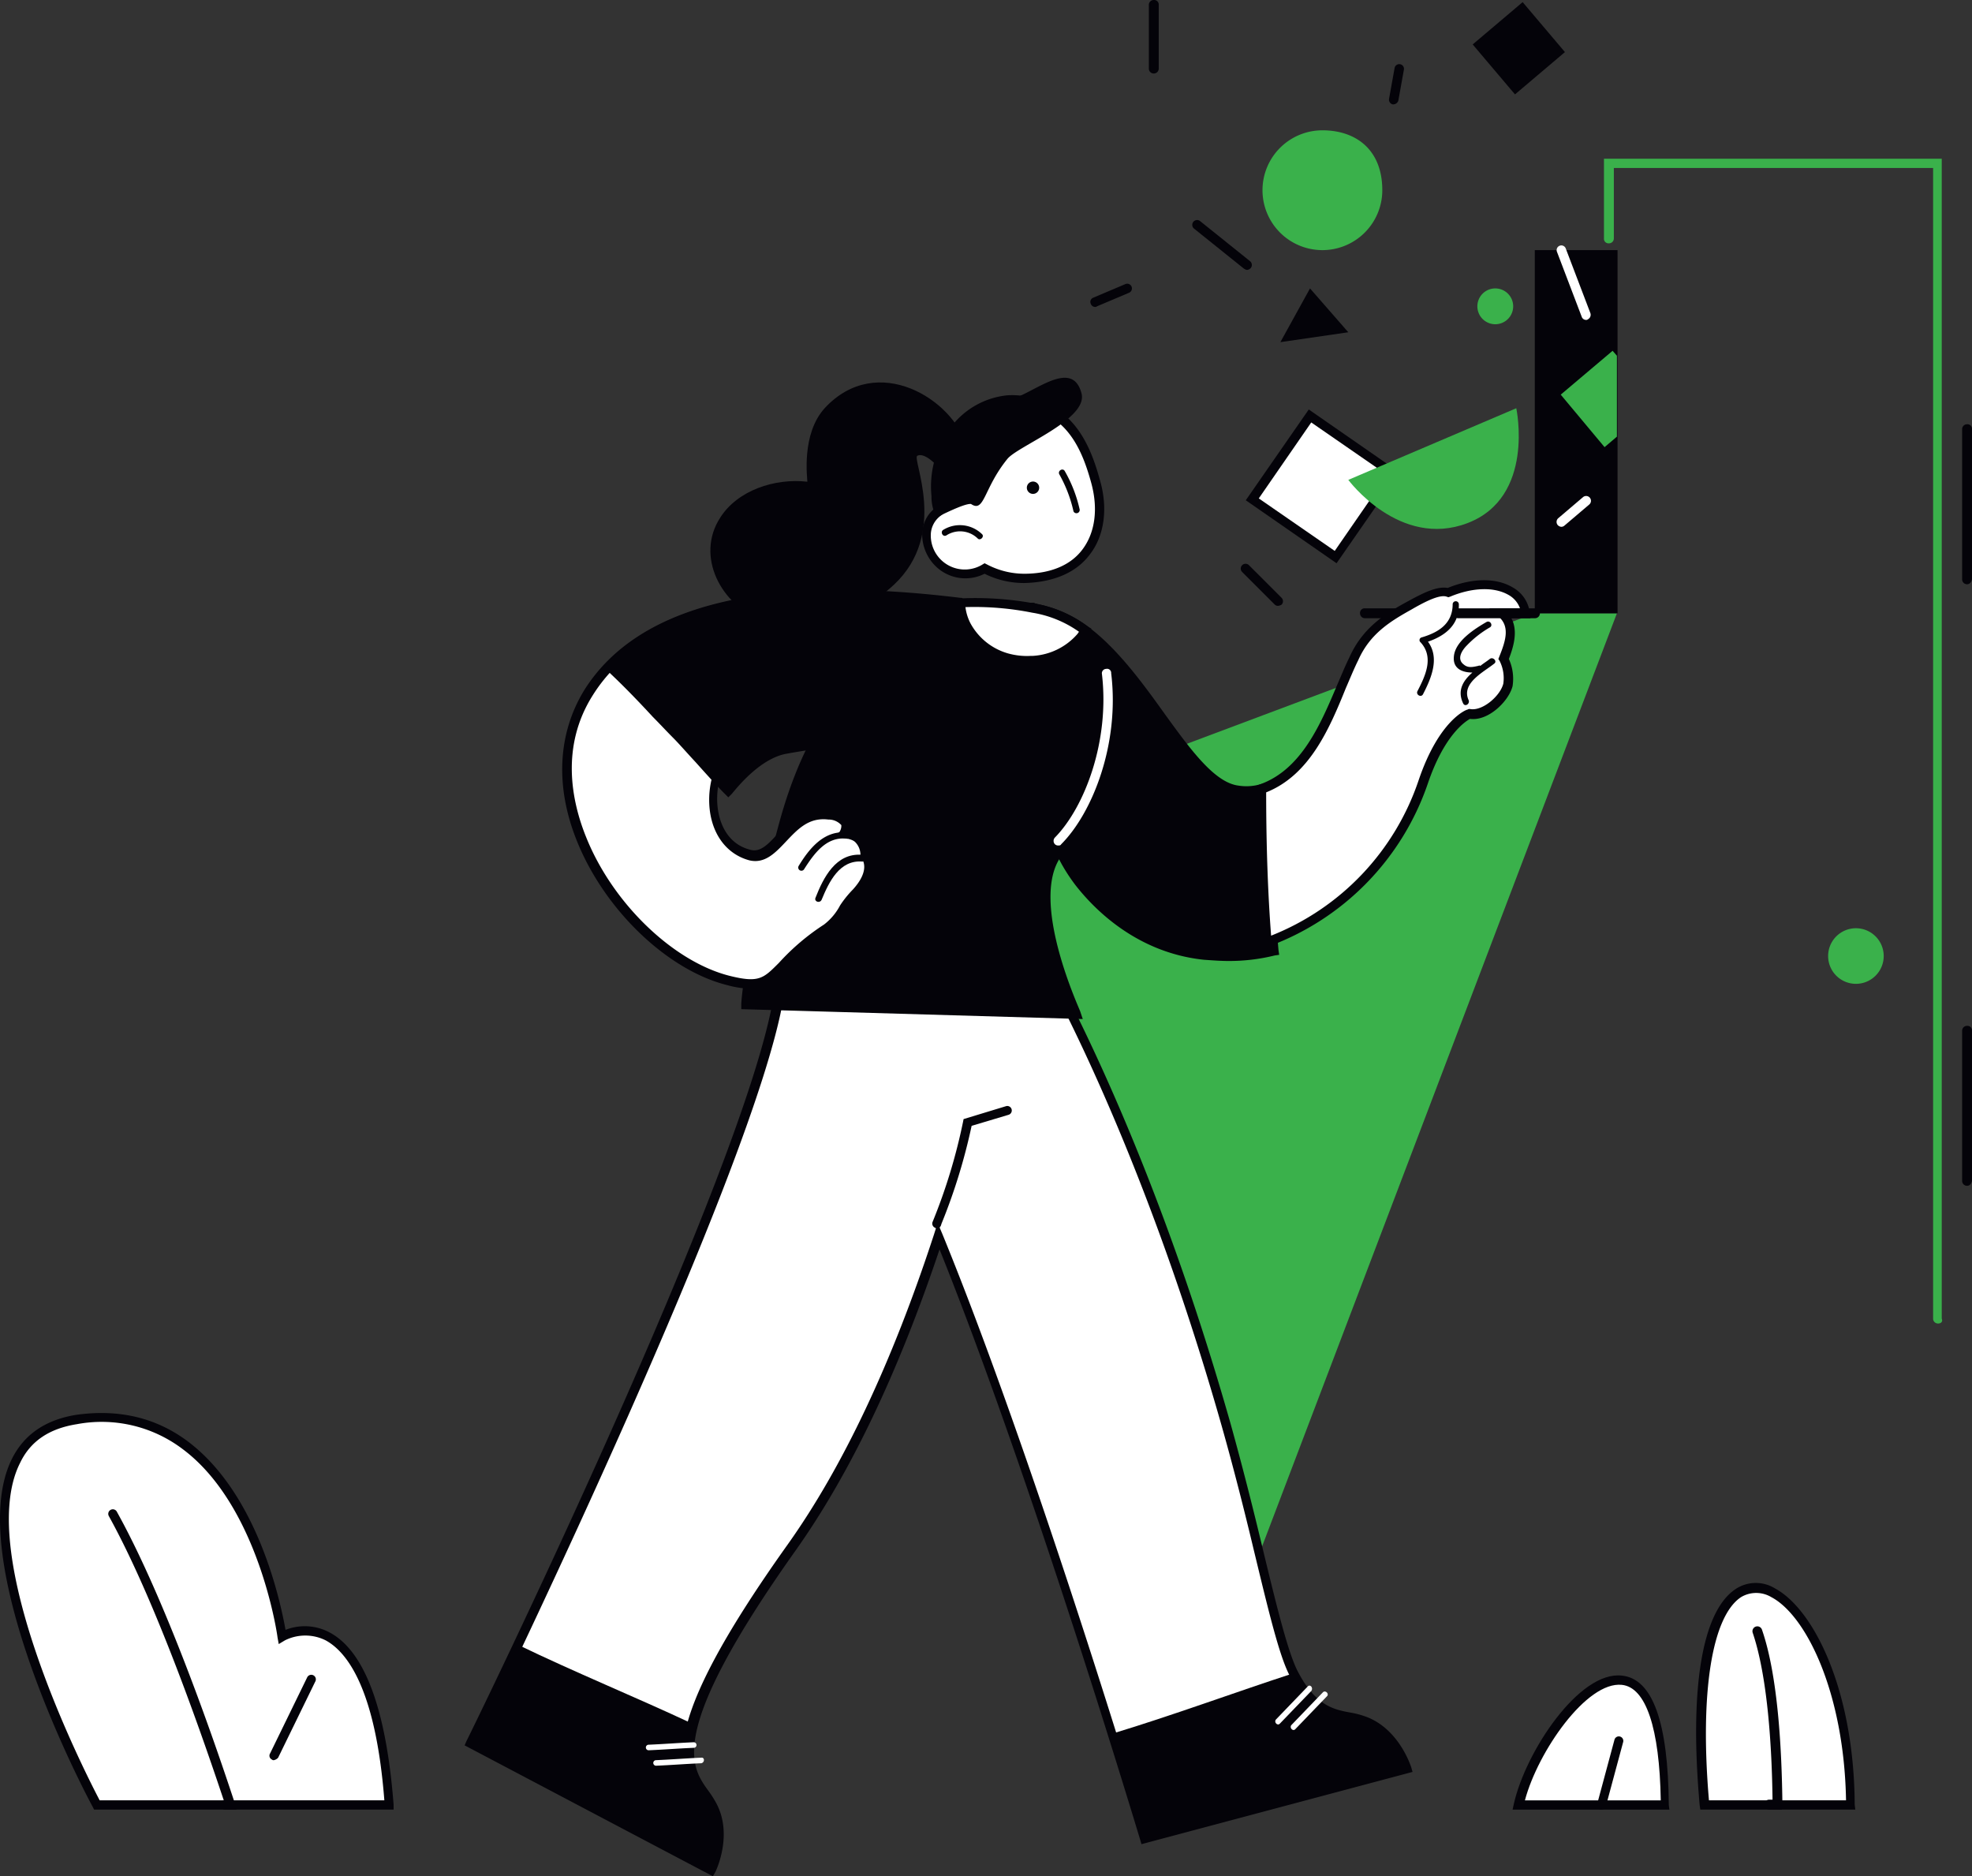<svg xmlns="http://www.w3.org/2000/svg" width="302.489" height="287.768" viewBox="0 0 302.489 287.768">
  <rect x="0" y="0" width="302.489" height="287.768" fill="#333333" stroke="none"/>
  <g id="_78" data-name="78" transform="translate(-180.166 -125.015)">
    <path id="Path_383" data-name="Path 383" d="M776.1,474.715,673.327,513.267l50.961,130.814L788.7,474.715Z" transform="translate(-360.511 -255.638)" fill="#3AB14B"/>
    <path id="Path_384" data-name="Path 384" d="M241.58,992.546h-44.8s-29.648-55.13-3.126-59.108c26.523-4.073,31.543,33.343,31.543,33.343S239.117,958.445,241.58,992.546Z" transform="translate(-1.795 -590.748)" fill="#fff"/>
    <path id="Path_385" data-name="Path 385" d="M240.543,991.545H194.6l-.189-.379c-.853-1.514-20.176-37.888-12.409-53.424,1.894-3.789,5.21-5.968,9.756-6.725,6.536-.947,12.314.379,17.24,4.073,10.8,8.146,14.209,24.724,14.967,28.89a8.071,8.071,0,0,1,6.725.379c5.4,2.84,8.715,11.746,9.851,26.427Zm-45.089-1.42h43.668c-1.326-17.05-5.683-22.734-9-24.534a6.984,6.984,0,0,0-6.252,0l-.947.568-.19-1.041c0-.191-2.841-20.177-14.587-28.892a20.579,20.579,0,0,0-16.2-3.789c-4.168.663-7.1,2.558-8.714,5.968C176.13,952.519,193.37,986.147,195.454,990.125Z" transform="translate(0 -588.989)" fill="#040309"/>
    <path id="Path_386" data-name="Path 386" d="M1068.719,1101.938H1046.27C1049.016,1089.531,1068.434,1065.85,1068.719,1101.938Z" transform="translate(-633.14 -700.141)" fill="#fff"/>
    <path id="Path_387" data-name="Path 387" d="M1066.807,1100.9H1042.75l.188-.853c1.8-8.05,10.041-20.461,16.577-19.7,4.737.473,7.1,7.2,7.2,19.891Zm-22.164-1.42h20.838c-.188-11.085-2.273-17.336-5.966-17.715C1054.114,1081.193,1046.631,1091.992,1044.644,1099.475Z" transform="translate(-630.567 -698.339)" fill="#040309"/>
    <path id="Path_388" data-name="Path 388" d="M1173.3,1063.633h-22.449C1146.309,1011.726,1173.022,1027.545,1173.3,1063.633Z" transform="translate(-709.214 -661.836)" fill="#fff"/>
    <path id="Path_389" data-name="Path 389" d="M1171.841,1062.4h-23.778l-.094-.664c-1.609-18,.379-29.744,5.5-33.152a5.6,5.6,0,0,1,6.063-.1c5.966,3.222,12.123,15.63,12.217,33.154Zm-22.449-1.42h21.026c-.282-16.389-6.06-28.323-11.461-31.166a4.532,4.532,0,0,0-4.64,0C1149.865,1032.751,1147.969,1044.4,1149.392,1060.981Z" transform="translate(-707.086 -659.844)" fill="#040309"/>
    <path id="Path_390" data-name="Path 390" d="M1184.124,1080.583h-1.9a.748.748,0,0,1-.756-.758.7.7,0,0,1,.756-.759h.476c-.1-8.145-.759-18.85-3.031-25.574a.749.749,0,1,1,1.42-.473c2.461,7.1,3.031,18.471,3.125,26.712Z" transform="translate(-730.642 -678.026)" fill="#040309"/>
    <path id="Path_391" data-name="Path 391" d="M1091.589,1126.408h-.191a.677.677,0,0,1-.474-.853l2.652-9.85a.69.69,0,1,1,1.326.379l-2.652,9.85A.711.711,0,0,1,1091.589,1126.408Z" transform="translate(-665.766 -723.851)" fill="#040309"/>
    <path id="Path_392" data-name="Path 392" d="M261.635,1031.735h-1.8a.748.748,0,0,1-.758-.758.632.632,0,0,1,.568-.662c-4.547-13.64-11.177-31.922-17.619-43.574a.7.7,0,1,1,1.231-.663c6.631,11.935,13.545,30.879,18.092,44.71Z" transform="translate(-45.153 -629.178)" fill="#040309"/>
    <path id="Path_393" data-name="Path 393" d="M334.507,1093.153a.349.349,0,0,1-.284-.094.657.657,0,0,1-.284-.947l5.684-11.652a.7.7,0,1,1,1.231.662l-5.684,11.652A1.209,1.209,0,0,1,334.507,1093.153Z" transform="translate(-112.342 -698.173)" fill="#040309"/>
    <path id="Path_394" data-name="Path 394" d="M592,783.385s-1.8-5.872-6.915-7.483c-2.936-.947-6.82-.188-10.42-7.1-2.557-5.022-5.873-22.355-10.419-38.174-14.019-49.446-30.785-75.968-30.785-75.968l-10.988,10.135h-26.9C491.5,691.5,448.3,779.6,448.3,779.6l36.847,19.418s2.652-5.5,0-10.135-10.514-7.2,12.409-39.405c9.946-14.019,17.334-31.922,22.544-47.741,14.682,35.805,31.543,92.357,31.543,92.357Z" transform="translate(-196.014 -387.179)" fill="#fff"/>
    <path id="Path_395" data-name="Path 395" d="M483.211,796.876,445.132,776.8l.284-.664c.474-.853,43.194-88.282,47.172-114.615l.095-.568h27.186l11.367-10.514.474.758c.189.284,16.956,27.186,30.88,76.157,1.8,6.441,3.5,13.167,4.926,19.133,2.084,8.621,3.884,16.01,5.4,18.947,2.747,5.3,5.494,5.872,8.146,6.345a13.928,13.928,0,0,1,1.895.473c5.4,1.705,7.294,7.674,7.388,7.956l.189.664-41.583,11.082-.189-.662c-.189-.57-16.482-55.035-30.785-90.557-6.346,18.945-13.735,34.385-21.976,46.035-19.987,28.132-16.2,33.248-13.451,37.038a15.431,15.431,0,0,1,1.042,1.609c2.842,4.925.095,10.609,0,10.8Zm-36.184-20.65,35.521,18.756c.568-1.514,1.705-5.493-.284-8.809a13.592,13.592,0,0,0-1.042-1.42c-3.221-4.357-7.2-9.758,13.451-38.744,8.431-11.839,16.009-27.848,22.449-47.55l.568-1.8.758,1.8c13.64,33.343,29.459,85.347,31.353,91.786l38.836-10.418c-.663-1.517-2.463-5.116-6.157-6.254a11.426,11.426,0,0,0-1.705-.379c-2.652-.473-6.062-1.135-9.093-7.1-1.61-3.031-3.315-10.229-5.494-19.229-1.421-5.967-3.126-12.692-4.925-19.039-12.6-44.331-27.47-70.474-30.217-75.116l-10.514,9.662H494.009C489.557,688.419,450.815,768.365,447.026,776.227Z" transform="translate(-193.695 -384.093)" fill="#040309"/>
    <path id="Path_396" data-name="Path 396" d="M842.4,1079.01c-9.283,3.031-18.471,6.442-27.849,9.283,3.031,9.756,4.926,16.009,4.926,16.009l40.257-10.8s-1.8-5.872-6.915-7.483C849.88,1085.261,846,1086.02,842.4,1079.01Z" transform="translate(-463.746 -697.391)" fill="#040309"/>
    <path id="Path_397" data-name="Path 397" d="M912.358,1086.318c-1.61,1.705-3.22,3.317-4.831,5.022-.379.379.189,1.041.568.662,1.61-1.705,3.221-3.314,4.831-5.019C913.305,1086.509,912.737,1085.844,912.358,1086.318Z" transform="translate(-531.625 -702.614)" fill="#fff"/>
    <path id="Path_398" data-name="Path 398" d="M921.163,1089.622c-1.61,1.705-3.221,3.314-4.831,5.019-.379.379.19,1.044.568.664,1.61-1.705,3.22-3.317,4.831-5.022C922.205,1089.9,921.542,1089.242,921.163,1089.622Z" transform="translate(-538.062 -705.065)" fill="#fff"/>
    <path id="Path_399" data-name="Path 399" d="M482.4,1074.936c-8.9-4.169-18-7.862-26.807-12.126-4.357,9.188-7.294,15.157-7.294,15.157l36.847,19.418s2.652-5.5,0-10.135C483.73,1084.5,480.414,1082.513,482.4,1074.936Z" transform="translate(-196.014 -685.548)" fill="#040309"/>
    <path id="Path_400" data-name="Path 400" d="M555.83,1118.46c-2.273.094-4.641.282-6.915.377a.426.426,0,0,0,0,.853c2.273-.094,4.641-.282,6.915-.377A.426.426,0,0,0,555.83,1118.46Z" transform="translate(-269.252 -726.23)" fill="#fff"/>
    <path id="Path_401" data-name="Path 401" d="M560.06,1127.24c-2.273.094-4.642.285-6.915.379a.426.426,0,0,0,0,.853c2.273-.094,4.642-.285,6.915-.379C560.629,1128,560.629,1127.146,560.06,1127.24Z" transform="translate(-272.344 -732.643)" fill="#fff"/>
    <path id="Path_402" data-name="Path 402" d="M712.526,774.421a.348.348,0,0,1-.284-.095.692.692,0,0,1-.379-.947,86.474,86.474,0,0,0,4.642-15.251l.095-.474,6.536-1.989a.69.69,0,0,1,.379,1.326l-5.684,1.7a89.026,89.026,0,0,1-4.641,15.061C713.094,774.232,712.81,774.421,712.526,774.421Z" transform="translate(-388.627 -461.001)" fill="#040309"/>
    <path id="Path_403" data-name="Path 403" d="M729.852,356.331a11.321,11.321,0,0,0-8.62-3.221c-6.82.568-11.745,7.2-10.988,14.777v.095a18.979,18.979,0,0,0,.379,2.273c-2.652,1.894-2.178,5.873-.095,7.862a5.833,5.833,0,0,0,7.1.947,12.417,12.417,0,0,0,6.063,1.421c9.662-.095,13.166-7.2,10.988-14.777C733.83,362.3,732.5,358.7,729.852,356.331Z" transform="translate(-386.44 -166.715)" fill="#fff"/>
    <path id="Path_404" data-name="Path 404" d="M721.588,379.081a13.472,13.472,0,0,1-5.968-1.421,6.518,6.518,0,0,1-7.578-1.231,6.849,6.849,0,0,1-1.989-5.115,5.177,5.177,0,0,1,1.705-3.5,7.074,7.074,0,0,1-.284-1.894v-.189a15.1,15.1,0,0,1,3.315-10.988,12.392,12.392,0,0,1,8.336-4.452,12.181,12.181,0,0,1,9.188,3.41c2.842,2.652,4.168,6.536,5.02,9.662,1.231,4.263.663,8.43-1.516,11.272-2.084,2.841-5.589,4.357-10.23,4.452Zm-5.968-3.031.379.189a12.318,12.318,0,0,0,5.684,1.421c4.073,0,7.2-1.326,9-3.789,1.894-2.557,2.368-6.157,1.326-10.041-.852-3.126-2.084-6.631-4.642-9a10.3,10.3,0,0,0-8.146-3.031,11.079,11.079,0,0,0-7.389,3.978A13.848,13.848,0,0,0,708.8,365.82v.095a19.531,19.531,0,0,0,.379,2.084l.095.474-.379.284a3.72,3.72,0,0,0-1.516,2.747,5.21,5.21,0,0,0,7.767,4.831Z" transform="translate(-384.429 -164.648)" fill="#040309"/>
    <path id="Path_405" data-name="Path 405" d="M767.594,400.828a.947.947,0,1,0-1.188.618A.947.947,0,0,0,767.594,400.828Z" transform="translate(-428.069 -200.724)" fill="#040309"/>
    <path id="Path_406" data-name="Path 406" d="M787.226,398.887a21.01,21.01,0,0,0-2.273-5.873c-.284-.568-1.137-.095-.852.473a20.751,20.751,0,0,1,2.178,5.684A.5.5,0,0,0,787.226,398.887Z" transform="translate(-441.447 -195.726)" fill="#040309"/>
    <path id="Path_407" data-name="Path 407" d="M723.433,425.831a4.87,4.87,0,0,0-5.968-.663c-.474.284-.095,1.137.473.853a3.871,3.871,0,0,1,4.831.473C723.149,426.873,723.812,426.21,723.433,425.831Z" transform="translate(-392.62 -218.881)" fill="#040309"/>
    <path id="Path_408" data-name="Path 408" d="M717.806,359.778c2.084,1.421,1.894-2.368,5.589-6.915,1.61-1.989,12.409-6.062,11.367-10.04-1.516-5.778-8.052.663-11.272.947a13.171,13.171,0,0,0-10.7,17.9C712.786,361.767,716.669,359.683,717.806,359.778Z" transform="translate(-388.698 -157.469)" fill="#040309"/>
    <path id="Path_409" data-name="Path 409" d="M620.892,356.8c1.61-2.084,1.421-2.463,3.694-3.883-1.989-7.2-13.735-14.587-21.786-5.873-3.6,3.978-2.652,10.7-2.652,11.272-5.02-.568-10.7,1.326-13.356,5.494-3.884,5.968.189,13.545,6.441,15.724,6.915,2.368,14.872-.474,20.176-5.4,8.43-7.862,2.747-19.323,3.6-19.8C618.145,353.772,620.04,355.761,620.892,356.8Z" transform="translate(-296.141 -159.419)" fill="#040309"/>
    <path id="Path_410" data-name="Path 410" d="M961.354,473.408h-4.831a.747.747,0,0,1-.758-.758.7.7,0,0,1,.758-.758h4.831a.758.758,0,0,1,0,1.515Z" transform="translate(-566.98 -253.575)" fill="#040309"/>
    <path id="Path_411" data-name="Path 411" d="M804.411,499.391a9.144,9.144,0,0,1-3.6.189c-7.294-1.042-13.735-17.334-23.4-24.533a19.909,19.909,0,0,0-8.051-3.5s-.095,3.22,0,8.146c.095,8.336,5.02,15.251,3.315,25.291-.663,3.694,7.578,18.282,23.018,19.892a33.2,33.2,0,0,0,10.7-.568C806.021,521.461,805.074,504.222,804.411,499.391Z" transform="translate(-430.685 -253.319)" fill="#040309"/>
    <path id="Path_412" data-name="Path 412" d="M797.231,523.662c-1.231,0-2.463-.095-3.789-.189-10.8-1.137-17.334-8.43-19.7-11.461-2.652-3.5-4.263-7.294-3.884-9.188,1.042-5.778-.284-10.514-1.515-15.156a42.9,42.9,0,0,1-1.8-9.946c-.095-4.831,0-8.052,0-8.146v-.852l.852.095a19.158,19.158,0,0,1,8.336,3.6c4.452,3.315,8.336,8.62,11.651,13.261,3.978,5.494,7.673,10.609,11.367,11.083a7.777,7.777,0,0,0,3.315-.189l.758-.19.095.758c.474,3.22,1.042,11.935,1.516,18.281.189,3.126.379,5.684.474,6.631l.095.663-.663.095A29.185,29.185,0,0,1,797.231,523.662Zm-29.269-53.329v7.2a41.41,41.41,0,0,0,1.705,9.567c1.231,4.736,2.557,9.662,1.515,15.819-.189,1.326.947,4.547,3.6,8.146,2.179,2.936,8.431,9.851,18.755,10.893a34.147,34.147,0,0,0,9.851-.379c-.095-1.231-.284-3.41-.379-5.968-.379-5.873-.947-13.83-1.421-17.429a8.141,8.141,0,0,1-3.031,0c-4.357-.568-8.051-5.778-12.314-11.745-3.5-4.831-7.1-9.757-11.367-12.977A19.025,19.025,0,0,0,767.962,470.333Z" transform="translate(-428.622 -251.258)" fill="#040309"/>
    <path id="Path_413" data-name="Path 413" d="M936.527,462.867h3.7c-.473-3.884-5.589-5.778-11.84-3.126-1.326-.474-3.7.758-6.063,1.989-3.315,1.8-6.536,3.884-8.43,8.146-3.315,7.01-5.873,16.955-14.114,19.987,0,7.578.19,15.913.853,23.4a39.678,39.678,0,0,0,23.87-24.628c3.126-9,7.1-10.419,7.1-10.419,2.37.474,5.4-2.273,5.969-4.452a6.178,6.178,0,0,0-.664-3.978C937.571,467.982,938.9,464.951,936.527,462.867Z" transform="translate(-526.049 -243.79)" fill="#fff"/>
    <path id="Path_414" data-name="Path 414" d="M897.9,512.275l-.095-.947c-.568-6.536-.853-14.4-.853-23.492v-.473l.474-.19c6.347-2.273,9.283-9.188,11.84-15.251.663-1.515,1.231-2.936,1.894-4.263,1.989-4.452,5.4-6.631,8.715-8.43,2.747-1.516,4.736-2.463,6.346-2.179,3.7-1.515,7.389-1.61,9.947-.095a5.13,5.13,0,0,1,2.652,3.978l.094.758H935.98c1.138,2.084.191,4.736-.377,6.252a7.355,7.355,0,0,1,.568,4.168c-.568,2.273-3.693,5.4-6.536,5.02-.662.379-3.884,2.368-6.441,9.851a40.6,40.6,0,0,1-24.344,25.007Zm.474-23.871c0,8.431.284,15.819.758,21.976a39.005,39.005,0,0,0,22.639-23.87c3.125-9.188,7.294-10.8,7.483-10.8l.191-.095h.188c1.894.379,4.643-1.989,5.116-3.884a5.876,5.876,0,0,0-.57-3.5l-.188-.284.188-.474c.95-2.368,1.611-4.547-.188-6.062l-1.42-1.231h4.737a3.861,3.861,0,0,0-1.8-2.084c-2.179-1.231-5.492-1.137-8.9.284l-.285.095-.283-.095c-1.138-.379-3.6.947-5.4,1.989-3.221,1.8-6.347,3.694-8.146,7.767-.663,1.326-1.231,2.747-1.894,4.262C908.038,478.743,905.007,485.753,898.376,488.4Z" transform="translate(-523.988 -241.859)" fill="#040309"/>
    <path id="Path_415" data-name="Path 415" d="M1014.742,485.172c-.474.379-.947.663-1.42,1.042-.1,0-.191-.095-.285,0-.853.189-1.611.379-2.273-.19-1.138-.852-.285-2.178.474-2.936a15.962,15.962,0,0,1,3.5-2.747c.568-.284.094-1.137-.474-.853-1.8,1.042-4.831,2.936-5.022,5.3-.188,1.894,1.326,2.463,2.843,2.463-1.42,1.231-2.37,2.747-1.42,4.736.283.568,1.041.095.853-.474-1.232-2.652,2.367-4.357,3.978-5.683C1015.877,485.456,1015.215,484.793,1014.742,485.172Z" transform="translate(-606.064 -259.086)" fill="#040309"/>
    <path id="Path_416" data-name="Path 416" d="M1021.442,473.408H1009.7a.747.747,0,0,1-.758-.758.7.7,0,0,1,.758-.758h11.744a.758.758,0,1,1,0,1.515Z" transform="translate(-605.851 -253.575)" fill="#040309"/>
    <path id="Path_417" data-name="Path 417" d="M994.709,468.267a.476.476,0,0,0-.947,0c0,3.031-2.179,4.357-4.736,5.115a.43.43,0,0,0-.189.758c2.084,2.273.758,5.115-.474,7.483-.284.568.568,1.042.853.474,1.326-2.557,2.558-5.589.758-8.052C992.721,473.1,994.806,471.393,994.709,468.267Z" transform="translate(-590.768 -250.613)" fill="#040309"/>
    <path id="Path_418" data-name="Path 418" d="M649.76,471.542c-21.123,2.368-32.585,12.125-38.363,33.343-5.4,20.081-5.683,27.47-5.683,27.47l50.488,1.421s-7.767-16.577-3.22-24.06C657.623,502.232,672.3,480.825,649.76,471.542Z" transform="translate(-311.084 -253.319)" fill="#040309"/>
    <path id="Path_419" data-name="Path 419" d="M655.277,532.566l-52.382-1.516v-.758c0-.284.379-7.768,5.778-27.659,5.778-21.313,17.429-31.448,38.932-33.911h.189l.19.095c6.346,2.557,10.325,6.347,11.935,11.177,3.126,9.567-3.789,20.744-7.483,26.807-.284.474-.568.852-.758,1.231-4.357,7.1,3.22,23.207,3.22,23.4ZM604.41,529.63l48.688,1.421c-1.61-3.789-6.82-16.956-2.747-23.681a8.638,8.638,0,0,1,.758-1.231c3.6-5.778,10.325-16.671,7.388-25.575-1.421-4.358-5.115-7.862-10.893-10.325-21.029,2.463-31.922,11.935-37.51,32.869C605.642,519.4,604.6,527.357,604.41,529.63Z" transform="translate(-309.024 -251.258)" fill="#040309"/>
    <path id="Path_420" data-name="Path 420" d="M781.684,533.449a.724.724,0,0,1-.474-.189.744.744,0,0,1,0-1.042c4.547-4.642,8.431-14.777,7.2-25.1a.671.671,0,0,1,.663-.758.625.625,0,0,1,.758.663c1.326,10.8-2.842,21.408-7.673,26.239C782.063,533.449,781.873,533.449,781.684,533.449Z" transform="translate(-439.22 -278.756)" fill="#fff"/>
    <path id="Path_421" data-name="Path 421" d="M563.909,465.194c-18.66-2.368-46.225-3.315-57.023,13.735-10.7,17.05,6.63,40.542,21.407,44.141,7.862,1.894,5.589-1.61,14.967-8.052,2.463-1.61,2.747-4.168,4.452-5.3,2.463-1.705,2.652-3.126,1.516-4.452,0,0,.568-5.02-3.5-4.547,0,0,1.989-2.557-2.273-3.126-6.252-.853-7.767,7.294-11.935,6.252-8.336-2.178-7.1-17.334,1.705-19.229s24.628-2.273,24.628-2.273l12.03-12.788Z" transform="translate(-236.411 -247.727)" fill="#fff"/>
    <path id="Path_422" data-name="Path 422" d="M529.668,522.564a15.294,15.294,0,0,1-3.6-.568c-9.093-2.273-18.755-11.461-23.018-22.07-3.41-8.43-2.936-16.577,1.137-23.207,8.241-13.072,27.659-17.808,57.686-14.114h.19l6.915,5.02-12.788,13.64h-.284c-.189,0-15.819.379-24.533,2.178-4.547.947-6.725,5.683-6.82,9.662-.095,3.315,1.231,7.2,5.115,8.146,1.421.379,2.557-.663,4.168-2.463,1.8-1.894,4.073-4.357,7.767-3.884,1.705.189,2.747.852,3.126,1.8a2.173,2.173,0,0,1,.095,1.326,3.036,3.036,0,0,1,1.895.947,5.543,5.543,0,0,1,1.231,4.168,2.9,2.9,0,0,1,.663,2.084c-.095,1.042-.947,2.084-2.463,3.126a5.536,5.536,0,0,0-1.516,1.989,9.194,9.194,0,0,1-2.842,3.315,38.618,38.618,0,0,0-6.631,5.684C533.173,521.427,532.131,522.564,529.668,522.564Zm13.924-59.771c-19.134,0-31.922,4.926-38.079,14.682-5.02,7.862-3.315,16.293-1.042,21.881,4.073,10.135,13.356,19.039,21.976,21.218,4.547,1.137,5.21.379,7.578-1.989a35.013,35.013,0,0,1,6.915-5.873,8.877,8.877,0,0,0,2.463-2.936,16.181,16.181,0,0,1,1.989-2.463c2.652-2.936,1.516-4.547,1.231-4.831a.57.57,0,0,1-.095-.379,2.786,2.786,0,0,0-.758-1.989c-.758-.852-3.5-.758-3.5-.758l1.042-.852a1.7,1.7,0,0,0,.284-1.042,2.6,2.6,0,0,0-1.989-.852c-3.031-.379-4.736,1.515-6.536,3.41-1.61,1.705-3.221,3.41-5.589,2.842-3.884-1.042-6.252-4.736-6.157-9.567.095-4.547,2.652-9.946,7.957-11.083,8.146-1.705,22.26-2.178,24.534-2.273l11.272-12.03-5.3-3.883A164.244,164.244,0,0,0,543.592,462.793Z" transform="translate(-234.376 -245.896)" fill="#040309"/>
    <path id="Path_423" data-name="Path 423" d="M581.944,465.293c-16.956-2.084-41.394-3.126-53.708,9.662,3.6,3.41,6.82,7.009,10.325,10.609,1.989,2.084,5.778,6.536,7.862,8.525,1.8-2.273,5.02-5.589,8.525-6.347a118.993,118.993,0,0,1,19.418-2.084l13.83-16.008Z" transform="translate(-254.446 -247.827)" fill="#040309"/>
    <path id="Path_424" data-name="Path 424" d="M543.244,493.6l-.568-.568c-1.137-1.137-2.842-3.031-4.452-4.831-1.326-1.421-2.558-2.841-3.41-3.694-1.042-1.042-2.084-2.178-3.126-3.22-2.273-2.463-4.736-5.02-7.2-7.294l-.473-.473.473-.474c9.662-9.946,27.47-13.167,54.371-9.851h.19l6.82,5.02-14.493,16.766h-.284a121.242,121.242,0,0,0-19.229,1.989c-2.463.568-5.21,2.558-8.052,6.063ZM526.1,473.422c2.273,2.273,4.547,4.641,6.725,6.915,1.042,1.042,2.084,2.179,3.126,3.221.852.947,2.084,2.273,3.41,3.789s2.747,3.126,3.884,4.263c2.936-3.41,5.778-5.4,8.43-5.968a124.144,124.144,0,0,1,19.229-2.084L583.975,468.4l-5.3-3.884C553.1,461.3,535.476,464.328,526.1,473.422Z" transform="translate(-251.361 -246.295)" fill="#040309"/>
    <path id="Path_425" data-name="Path 425" d="M642.865,599.632c-3.5-.379-5.778,2.463-7.388,5.115a.488.488,0,1,0,.852.474c1.516-2.368,3.41-5.02,6.536-4.642C643.433,600.674,643.433,599.727,642.865,599.632Z" transform="translate(-332.796 -346.93)" fill="#040309"/>
    <path id="Path_426" data-name="Path 426" d="M652.187,612.366c-3.978-.284-5.873,3.5-7.1,6.631-.19.568.663.852.947.284,1.137-2.747,2.747-6.157,6.252-5.873C652.755,613.408,652.755,612.461,652.187,612.366Z" transform="translate(-339.844 -356.253)" fill="#040309"/>
    <path id="Path_427" data-name="Path 427" d="M747.146,472.828c0,.095-.095.095-.095.19l-.568.852a9.9,9.9,0,0,1-7.294,3.6h-.379a11.66,11.66,0,0,1-3.694-.379,10.131,10.131,0,0,1-6.252-5.02,8.765,8.765,0,0,1-.947-3.5,48.26,48.26,0,0,1,11.177.758A17.638,17.638,0,0,1,747.146,472.828Z" transform="translate(-400.417 -251.101)" fill="#fff"/>
    <path id="Path_428" data-name="Path 428" d="M735.99,476.428a12.034,12.034,0,0,1-3.221-.474,10.314,10.314,0,0,1-7.673-9.188V466.1h.663a49.906,49.906,0,0,1,11.367.758,19.159,19.159,0,0,1,8.336,3.6l.474.284-.189.474a.33.33,0,0,1-.095.189,8.177,8.177,0,0,1-.663.947,11.054,11.054,0,0,1-7.862,3.884h-.379A1.138,1.138,0,0,1,735.99,476.428Zm-9.378-9a7.444,7.444,0,0,0,.758,2.463,9.535,9.535,0,0,0,5.778,4.641,10.776,10.776,0,0,0,3.5.379h.284a9.8,9.8,0,0,0,6.82-3.315c.095-.095.19-.284.284-.379a17.074,17.074,0,0,0-7.2-2.936A45.249,45.249,0,0,0,726.612,467.43Z" transform="translate(-398.356 -249.301)" fill="#040309"/>
    <path id="Path_429" data-name="Path 429" d="M1146.113,394.166a.747.747,0,0,1-.756-.758V216.939h-48.973v10.8a.748.748,0,0,1-.759.758.7.7,0,0,1-.756-.758V215.518h51.813V393.409C1146.871,393.882,1146.587,394.166,1146.113,394.166Z" transform="translate(-668.668 -66.16)" fill="#3AB14B"/>
    <path id="Path_430" data-name="Path 430" d="M1226.963,662.831a4.263,4.263,0,1,0-4.263-4.263A4.264,4.264,0,0,0,1226.963,662.831Z" transform="translate(-762.114 -386.923)" fill="#3AB14B"/>
    <path id="Path_431" data-name="Path 431" d="M1299.879,391.48a.747.747,0,0,1-.758-.758V367.7a.748.748,0,0,1,.758-.758.7.7,0,0,1,.756.758v23.018C1300.54,391.2,1300.258,391.48,1299.879,391.48Z" transform="translate(-817.979 -176.857)" fill="#040309"/>
    <path id="Path_432" data-name="Path 432" d="M1299.879,734.485a.747.747,0,0,1-.758-.758V710.71a.748.748,0,0,1,.758-.758.7.7,0,0,1,.756.758v23.018C1300.54,734.2,1300.258,734.485,1299.879,734.485Z" transform="translate(-817.979 -427.601)" fill="#040309"/>
    <path id="Path_433" data-name="Path 433" d="M915.687,371.063l-12.773-8.842-8.842,12.772,12.772,8.842Z" transform="translate(-521.88 -173.403)" fill="#fff"/>
    <path id="Path_434" data-name="Path 434" d="M904.531,382.085l-13.925-9.662,9.662-13.924,13.924,9.662ZM892.6,372.139l11.651,8.052L912.3,368.54l-11.651-8.052Z" transform="translate(-519.347 -170.682)" fill="#040309"/>
    <path id="Path_435" data-name="Path 435" d="M1068.113,267.639H1055.42v55.7h12.693Z" transform="translate(-639.829 -104.261)" fill="#040309"/>
    <path id="Path_436" data-name="Path 436" d="M1078.828,325.8V338.21l-1.894,1.61-6.724-8.052,7.956-6.725Z" transform="translate(-650.641 -146.225)" fill="#3AB14B"/>
    <path id="Path_437" data-name="Path 437" d="M949.069,368.778l25.766-10.988s2.935,13.64-7.483,17.619S949.069,368.778,949.069,368.778Z" transform="translate(-562.084 -170.163)" fill="#3AB14B"/>
    <path id="Path_438" data-name="Path 438" d="M1025.416,294.965a2.747,2.747,0,1,0-2.746-2.747A2.746,2.746,0,0,0,1025.416,294.965Z" transform="translate(-615.888 -120.221)" fill="#3AB14B"/>
    <path id="Path_439" data-name="Path 439" d="M918.5,208.506a9.188,9.188,0,1,1-9.188-9.188C914.422,199.318,918.5,202.254,918.5,208.506Z" transform="translate(-526.301 -54.317)" fill="#3AB14B"/>
    <path id="Path_440" data-name="Path 440" d="M1034.151,133.888l-6.488-7.662L1020,132.715l6.49,7.662Z" transform="translate(-613.936 -0.885)" fill="#040309"/>
    <path id="Path_441" data-name="Path 441" d="M910.332,297.712l4.547-8.241,5.873,6.725Z" transform="translate(-533.767 -120.221)" fill="#040309"/>
    <path id="Path_442" data-name="Path 442" d="M868.452,258.105c-.189,0-.284-.095-.474-.19l-7.673-6.157a.74.74,0,0,1,.947-1.137l7.673,6.157a.743.743,0,0,1,.095,1.042A.818.818,0,0,1,868.452,258.105Z" transform="translate(-497.001 -91.696)" fill="#040309"/>
    <path id="Path_443" data-name="Path 443" d="M972.922,167.747h-.095a.738.738,0,0,1-.568-.853l.853-4.736a.724.724,0,0,1,1.421.284l-.852,4.736A.825.825,0,0,1,972.922,167.747Z" transform="translate(-579.023 -26.724)" fill="#040309"/>
    <path id="Path_444" data-name="Path 444" d="M1072.459,276.447a.709.709,0,0,1-.662-.474l-3.79-9.946a.721.721,0,1,1,1.326-.568l3.79,9.946a.776.776,0,0,1-.379.947A.35.35,0,0,1,1072.459,276.447Z" transform="translate(-649.006 -102.366)" fill="#fff"/>
    <path id="Path_445" data-name="Path 445" d="M1068.557,412.581a.822.822,0,0,1-.57-.284.751.751,0,0,1,.1-1.042l3.787-3.221a.74.74,0,1,1,.947,1.137l-3.787,3.221A.73.73,0,0,1,1068.557,412.581Z" transform="translate(-648.891 -206.767)" fill="#fff"/>
    <path id="Path_446" data-name="Path 446" d="M893.411,452.915a.724.724,0,0,1-.474-.189l-5.021-5.021a.737.737,0,0,1,1.042-1.042l5.02,5.02a.744.744,0,0,1,0,1.042A1.349,1.349,0,0,1,893.411,452.915Z" transform="translate(-517.225 -234.976)" fill="#040309"/>
    <path id="Path_447" data-name="Path 447" d="M802.677,290.312a.712.712,0,0,1-.663-.474.692.692,0,0,1,.379-.947l4.926-2.084a.721.721,0,0,1,.568,1.326l-4.926,2.084A.347.347,0,0,1,802.677,290.312Z" transform="translate(-454.529 -118.219)" fill="#040309"/>
    <path id="Path_448" data-name="Path 448" d="M836.077,136.287a.747.747,0,0,1-.758-.758v-9.756a.747.747,0,0,1,.758-.758.7.7,0,0,1,.758.758v9.756A.747.747,0,0,1,836.077,136.287Z" transform="translate(-478.93 0)" fill="#040309"/>
  </g>
</svg>
